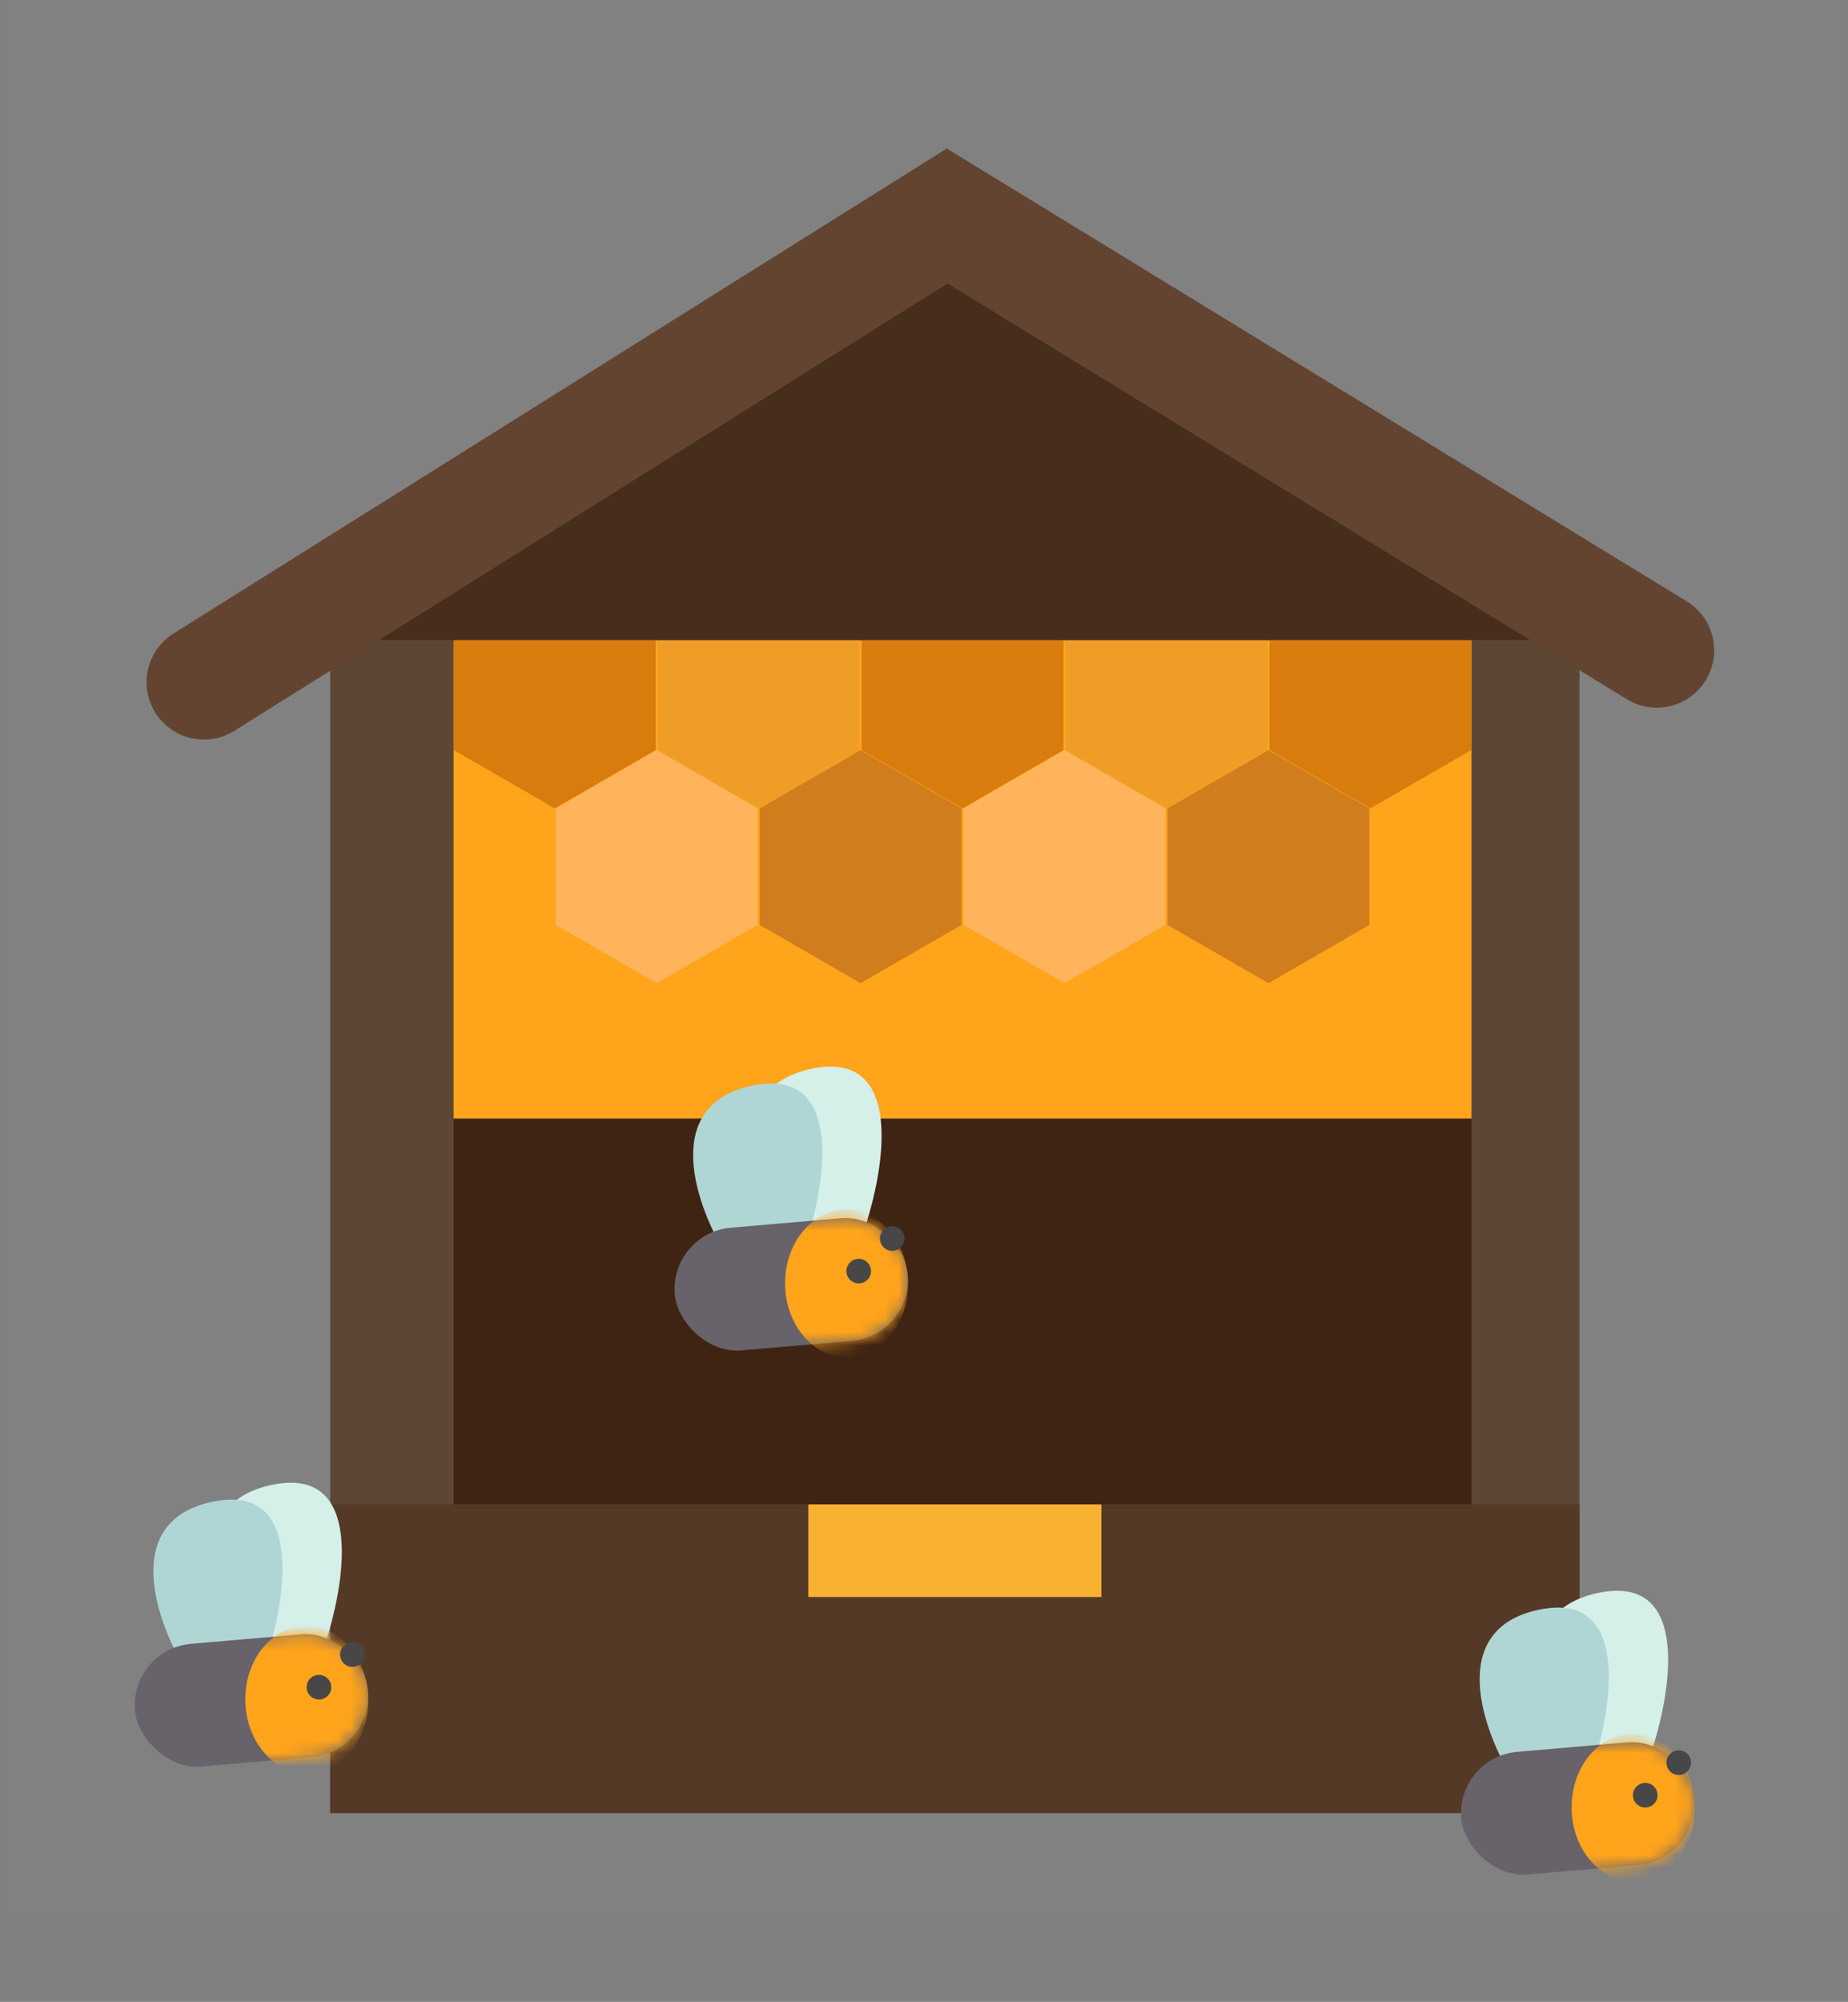 <svg width="145" height="157" viewBox="0 0 145 157" fill="none" xmlns="http://www.w3.org/2000/svg">
    <rect x="0" y="0" width="145" height="157" fill="#808080" stroke="none"/>
    <rect x="0.5" width="144" height="150.05" fill="#FEFEFE" fill-opacity="0.01" />
    <rect x="25.911" y="50.218" width="98.017" height="91.966" fill="#5D4634" />
    <path d="M74.314 21.782L123.928 50.218H25.911L74.314 21.782Z" fill="#472D1C" />
    <g clip-path="url(#clip0_2614_1149)">
        <rect x="35.592" y="50.218" width="79.865" height="37.513" fill="#FFA41B" />
        <path
            d="M43.525 45.109L51.443 49.681V58.824L43.525 63.395L35.607 58.824V49.681L43.525 45.109Z"
            fill="#D87C0E" />
        <path
            d="M51.525 58.823L59.443 63.395V72.538L51.525 77.109L43.607 72.538V63.395L51.525 58.823Z"
            fill="#FFB45B" />
        <path
            d="M67.524 58.823L75.442 63.395V72.538L67.524 77.109L59.606 72.538V63.395L67.524 58.823Z"
            fill="#D07E1D" />
        <path
            d="M83.525 58.823L91.443 63.395V72.538L83.525 77.109L75.607 72.538V63.395L83.525 58.823Z"
            fill="#FFB45B" />
        <path
            d="M99.525 58.823L107.443 63.395V72.538L99.525 77.109L91.607 72.538V63.395L99.525 58.823Z"
            fill="#D07E1D" />
        <path
            d="M59.524 45.109L67.442 49.681V58.823L59.524 63.395L51.606 58.823V49.681L59.524 45.109Z"
            fill="#EF9D26" />
        <path
            d="M91.525 45.109L99.443 49.681V58.823L91.525 63.395L83.607 58.823V49.681L91.525 45.109Z"
            fill="#EF9D26" />
        <path
            d="M107.525 45.109L115.443 49.681V58.823L107.525 63.395L99.607 58.823V49.681L107.525 45.109Z"
            fill="#D87C0E" />
        <path
            d="M75.524 45.109L83.442 49.681V58.823L75.524 63.395L67.606 58.823V49.681L75.524 45.109Z"
            fill="#D87C0E" />
    </g>
    <rect x="35.592" y="87.731" width="79.865" height="30.252" fill="#3F2413" />
    <rect x="25.911" y="117.983" width="98.017" height="24.202" fill="#543926" />
    <path d="M16 53.5L74.315 16.941L130 51" stroke="#634430" stroke-width="9"
        stroke-linecap="round" />
    <path
        d="M63.693 83.815C56.356 85.346 59.31 93.389 61.705 97.219L67.737 96.644C69.446 91.73 71.03 82.284 63.693 83.815Z"
        fill="#D5EFE9" />
    <path
        d="M59.037 85.136C51.7 86.667 54.654 94.71 57.048 98.54L63.081 97.965C64.79 93.051 66.374 83.605 59.037 85.136Z"
        fill="#AFD6D5" />
    <rect x="52.528" y="96.698" width="18.344" height="9.655" rx="4.827"
        transform="rotate(-4.925 52.528 96.698)" fill="#68636A" />
    <mask id="mask0_2614_1149" style="mask-type:alpha" maskUnits="userSpaceOnUse" x="52" y="95"
        width="20" height="11">
        <rect x="52.529" y="96.697" width="18.344" height="9.655" rx="4.827"
            transform="rotate(-4.925 52.529 96.697)" fill="#68636A" />
    </mask>
    <g mask="url(#mask0_2614_1149)">
        <ellipse cx="66.427" cy="100.662" rx="4.827" ry="5.793"
            transform="rotate(-0.755 66.427 100.662)" fill="#FFA41B" />
    </g>
    <circle cx="70.008" cy="97.13" r="0.965" transform="rotate(-4.925 70.008 97.13)"
        fill="#474747" />
    <circle cx="67.377" cy="99.685" r="0.965" transform="rotate(-0.755 67.377 99.685)"
        fill="#474747" />
    <path
        d="M125.407 124.92C118.07 126.451 121.024 134.494 123.419 138.324L129.451 137.749C131.16 132.834 132.745 123.389 125.407 124.92Z"
        fill="#D5EFE9" />
    <path
        d="M120.751 126.241C113.414 127.772 116.368 135.815 118.762 139.645L124.795 139.07C126.504 134.156 128.088 124.71 120.751 126.241Z"
        fill="#AFD6D5" />
    <rect x="114.242" y="137.802" width="18.344" height="9.655" rx="4.827"
        transform="rotate(-4.925 114.242 137.802)" fill="#68636A" />
    <mask id="mask1_2614_1149" style="mask-type:alpha" maskUnits="userSpaceOnUse" x="114" y="136"
        width="19" height="12">
        <rect x="114.243" y="137.802" width="18.344" height="9.655" rx="4.827"
            transform="rotate(-4.925 114.243 137.802)" fill="#68636A" />
    </mask>
    <g mask="url(#mask1_2614_1149)">
        <ellipse cx="128.141" cy="141.767" rx="4.827" ry="5.793"
            transform="rotate(-0.755 128.141 141.767)" fill="#FFA41B" />
    </g>
    <circle cx="131.722" cy="138.234" r="0.965" transform="rotate(-4.925 131.722 138.234)"
        fill="#474747" />
    <circle cx="129.092" cy="140.789" r="0.965" transform="rotate(-0.755 129.092 140.789)"
        fill="#474747" />
    <rect x="63.424" y="117.983" width="22.992" height="7.261" fill="#F9B132" />
    <path
        d="M21.341 116.449C14.003 117.98 16.958 126.023 19.352 129.853L25.384 129.278C27.094 124.364 28.678 114.918 21.341 116.449Z"
        fill="#D5EFE9" />
    <path
        d="M16.684 117.771C9.347 119.302 12.302 127.345 14.696 131.175L20.728 130.6C22.437 125.685 24.022 116.24 16.684 117.771Z"
        fill="#AFD6D5" />
    <rect x="10.175" y="129.332" width="18.344" height="9.655" rx="4.827"
        transform="rotate(-4.925 10.175 129.332)" fill="#68636A" />
    <mask id="mask2_2614_1149" style="mask-type:alpha" maskUnits="userSpaceOnUse" x="10" y="128"
        width="19" height="11">
        <rect x="10.177" y="129.331" width="18.344" height="9.655" rx="4.827"
            transform="rotate(-4.925 10.177 129.331)" fill="#68636A" />
    </mask>
    <g mask="url(#mask2_2614_1149)">
        <ellipse cx="24.074" cy="133.297" rx="4.827" ry="5.793"
            transform="rotate(-0.755 24.074 133.297)" fill="#FFA41B" />
    </g>
    <circle cx="27.655" cy="129.764" r="0.965" transform="rotate(-4.925 27.655 129.764)"
        fill="#474747" />
    <circle cx="25.025" cy="132.319" r="0.965" transform="rotate(-0.755 25.025 132.319)"
        fill="#474747" />
    <defs>
        <clipPath id="clip0_2614_1149">
            <rect width="79.865" height="37.513" fill="white"
                transform="translate(35.592 50.218)" />
        </clipPath>
    </defs>
</svg>